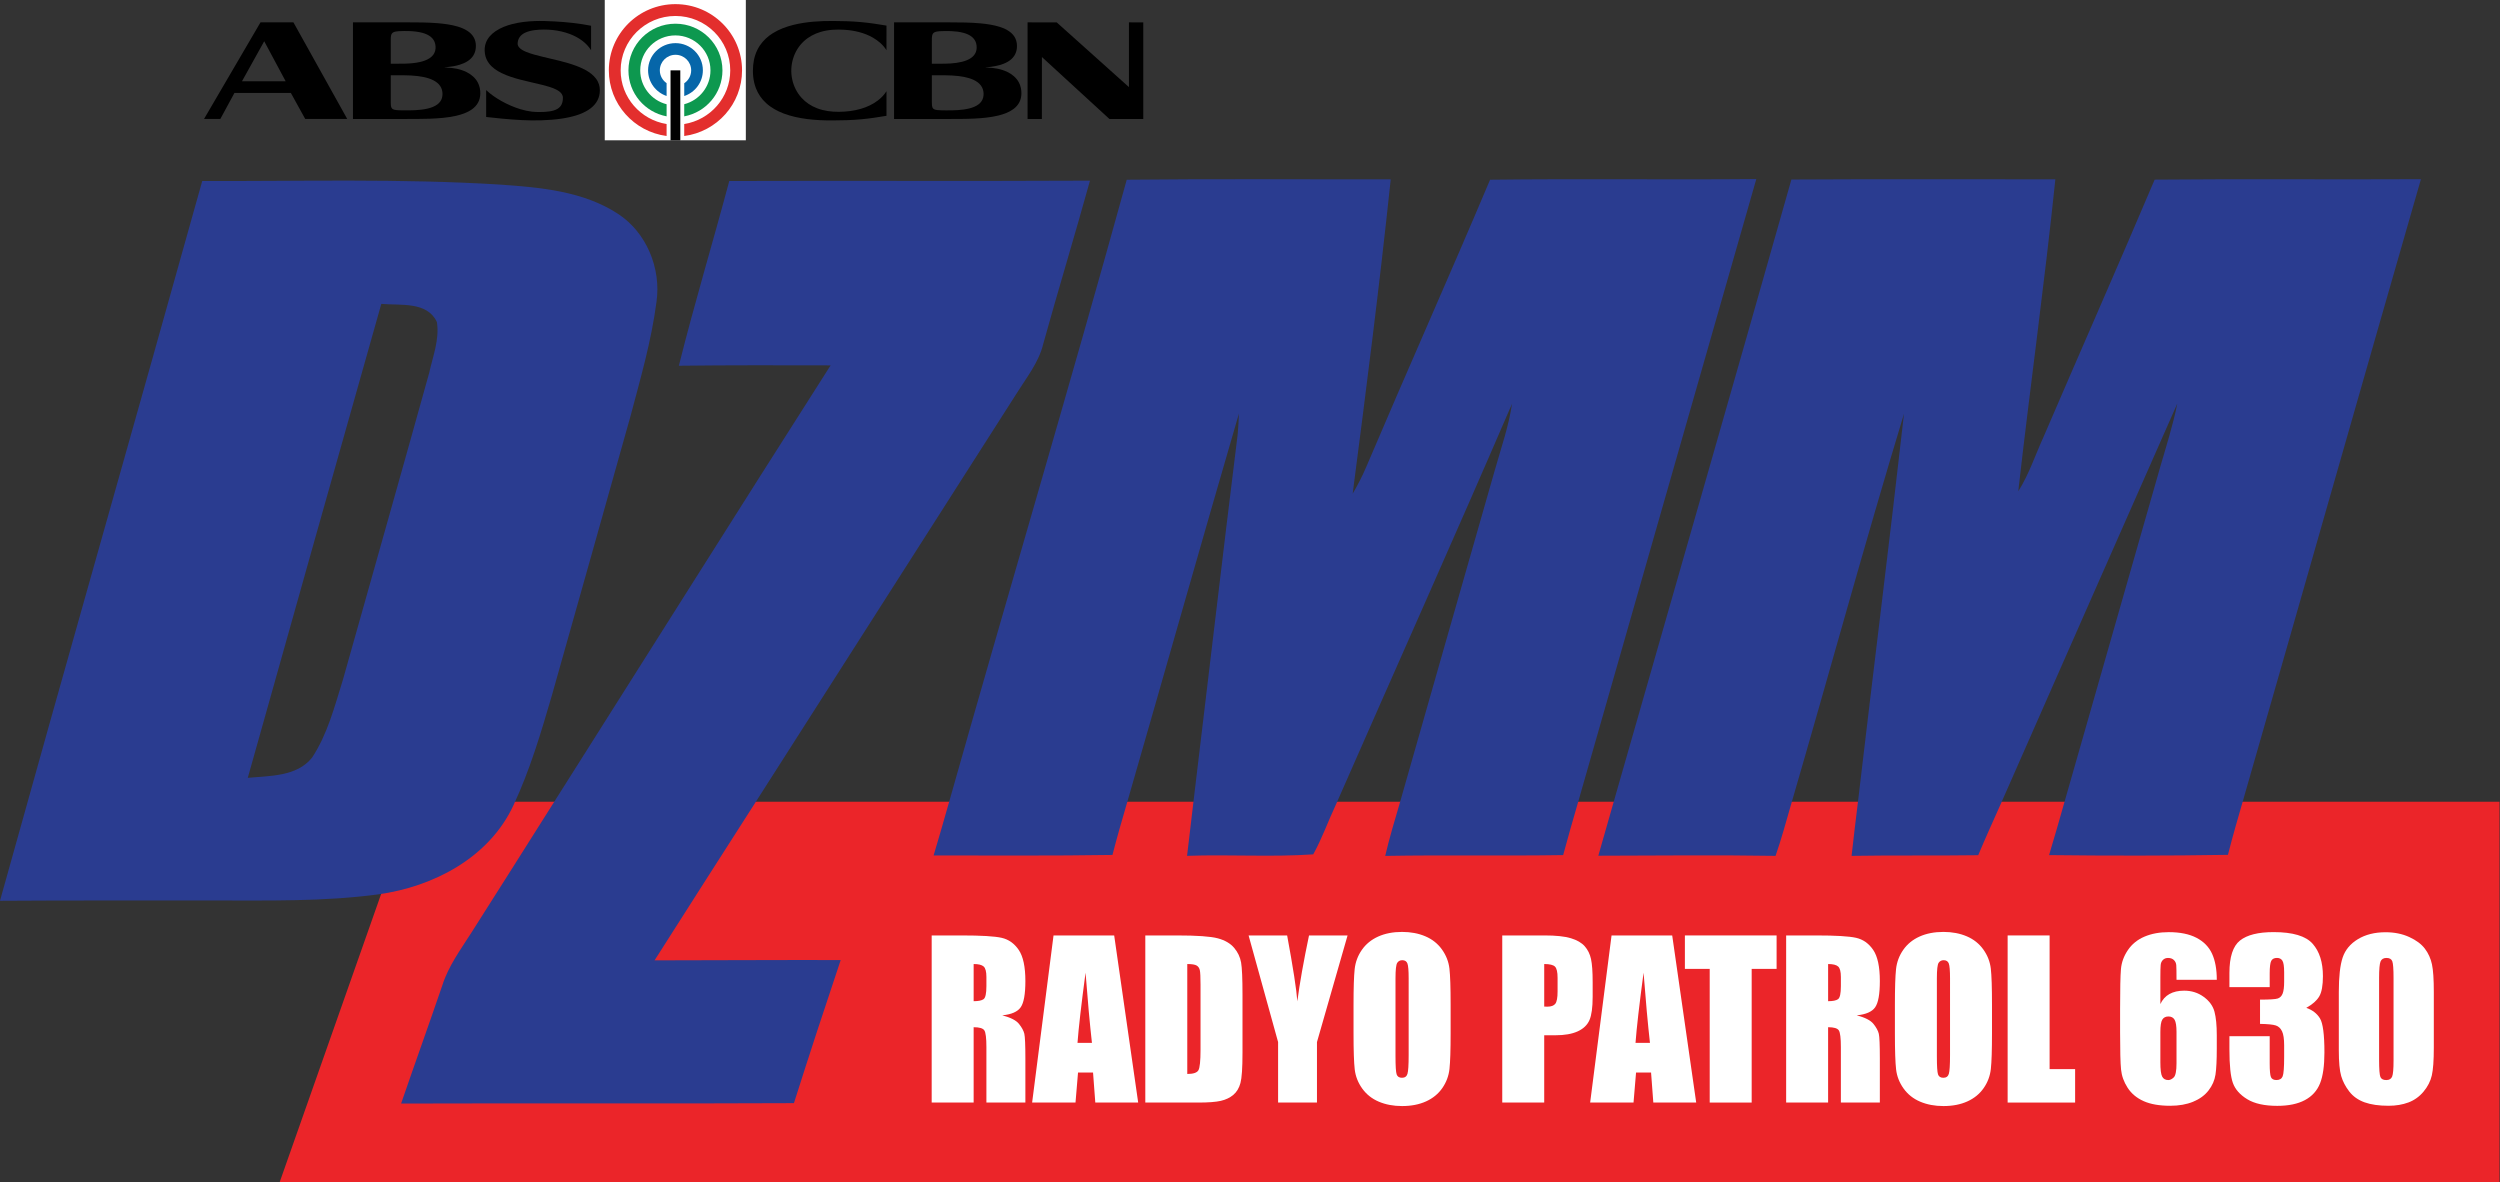 <svg width="977.65" height="462.38" enable-background="new 0 0 1035 549" version="1.1" viewBox="0 0 977.65 462.38" xml:space="preserve" xmlns="http://www.w3.org/2000/svg">
<rect x="0" y="0" width="977.65" height="462.38" fill="#333333" stroke="none"/>
<polygon transform="matrix(.966 0 0 .966 -22.346 -33.271)" points="1035 359 190.58 359 136.35 513 1035 513" fill="#eb2529"/><g transform="matrix(.966 0 0 .966 -22.346 -33.271)">
						<rect x="267.95" y="34.436" width="57.114" height="56.802" fill="#fff"/>
			</g><rect x="262.22" y="27.513" width="3.817" height="27.368" fill="#010101" stroke-width=".966"/><path d="m264.15 16.869c-5.916 0-10.712 4.756-10.712 10.621 0 4.661 3.029 8.617 7.241 10.048v-5.025c-1.599-1.098-2.647-2.929-2.647-5.005 0-3.358 2.743-6.081 6.128-6.081s6.128 2.723 6.128 6.081c0 2.102-1.074 3.955-2.708 5.047v4.997c4.235-1.417 7.284-5.386 7.284-10.063 0-5.867-4.796-10.621-10.712-10.621z" fill="#0666a9" stroke-width=".966"/><path d="m264.14 9.27c-10.153 0-18.383 8.183-18.383 18.275 0 8.92 6.427 16.345 14.928 17.953v-4.729c-5.931-1.513-10.316-6.87-10.316-13.247 0-7.553 6.149-13.675 13.734-13.675s13.734 6.123 13.734 13.675c0 6.357-4.358 11.701-10.263 13.233v4.746c8.51-1.6 14.947-9.03 14.947-17.957 9.7e-4 -10.093-8.229-18.274-18.382-18.274z" fill="#0d984f" stroke-width=".966"/><path d="m264.14 1.616c-14.386 0-26.046 11.594-26.046 25.897 0 13.136 9.838 23.987 22.587 25.67v-4.682c-10.187-1.643-17.966-10.414-17.966-20.988 0-11.745 9.593-21.267 21.427-21.267 11.834 0 21.427 9.521 21.427 21.267 0 10.586-7.794 19.364-17.997 20.993v4.681c12.762-1.671 22.614-12.528 22.614-25.673 9.7e-4 -14.302-11.661-25.897-26.045-25.897z" fill="#e32e2d" stroke-width=".966"/><g transform="translate(-22.346 -33.271)"><path d="m222.78 42.65c2.829-0.712 5.744-1.033 8.654-1.143 2.599-0.1 5.201 0.01 7.797 0.142 4.783 0.258 9.558 0.769 14.262 1.686-9.6e-4 3.191-9.6e-4 6.383-9.6e-4 9.574-0.897-1.442-2.087-2.688-3.439-3.708-1.48-1.12-3.146-1.979-4.878-2.637-2.168-0.816-4.448-1.32-6.751-1.564-2.296-0.236-4.62-0.232-6.912 0.043-1.297 0.17-2.596 0.444-3.787 1.002-0.871 0.409-1.683 0.998-2.213 1.812-0.477 0.72-0.712 1.583-0.74 2.441-0.012 0.54 0.213 1.062 0.554 1.473 0.703 0.831 1.706 1.326 2.688 1.753 2.154 0.891 4.43 1.427 6.687 1.981 4.36 1.048 8.776 1.949 12.99 3.515 1.643 0.621 3.258 1.345 4.736 2.302 1.498 0.971 2.873 2.221 3.691 3.832 0.716 1.387 0.929 2.995 0.732 4.535-0.151 1.272-0.59 2.511-1.298 3.581-0.779 1.187-1.853 2.159-3.037 2.931-1.361 0.889-2.865 1.539-4.404 2.052-2.005 0.663-4.078 1.097-6.164 1.407-2.615 0.386-5.255 0.579-7.897 0.659-5.09 0.173-10.179-0.182-15.245-0.639-2.116-0.197-4.23-0.419-6.342-0.666 9.7e-4 -3.506 0-7.013 9.7e-4 -10.52 1.801 1.713 3.881 3.105 6.042 4.322 2.334 1.298 4.795 2.377 7.352 3.154 1.47 0.443 2.975 0.786 4.501 0.962 1.001 0.123 2.011 0.14 3.018 0.142 1.348-0.003 2.701-0.049 4.035-0.267 1.03-0.171 2.064-0.445 2.965-0.989 0.687-0.415 1.263-1.023 1.602-1.755 0.376-0.793 0.492-1.683 0.495-2.554 3e-3 -0.519-0.157-1.035-0.44-1.468-0.549-0.829-1.419-1.373-2.293-1.806-1.658-0.802-3.446-1.284-5.223-1.744-2.891-0.723-5.813-1.319-8.696-2.076-2.525-0.669-5.04-1.44-7.387-2.597-1.825-0.904-3.575-2.075-4.824-3.71-0.844-1.099-1.411-2.409-1.621-3.779-0.224-1.491-0.149-3.056 0.419-4.465 0.712-1.811 2.102-3.276 3.687-4.366 2.014-1.381 4.33-2.249 6.682-2.848z" stroke-width=".966"/><g transform="scale(.966)">
				<path d="m128.59 43.49c4.442-1e-3 8.883-1e-3 13.325-1e-3 7.263 13.037 14.524 26.075 21.786 39.111-5.67 0-11.339 1e-3 -17.009-1e-3 -1.938-3.511-3.88-7.02-5.819-10.531-7.611 2e-3 -15.222-3e-3 -22.834 3e-3 -1.899 3.512-3.808 7.018-5.71 10.528-2.2 1e-3 -4.4 0-6.6 0 7.619-13.036 15.241-26.072 22.861-39.109zm-7.506 23.858c5.899 0 11.797 1e-3 17.695 0-2.894-5.403-5.788-10.805-8.684-16.207-3.004 5.402-6.007 10.805-9.011 16.207z"/>
			</g><g transform="scale(.966)">
				<path d="m166.02 43.489c7.388-1e-3 14.778 0 22.166 0 3.993 2e-3 7.992 0.014 11.976 0.329 2.775 0.232 5.56 0.581 8.238 1.373 1.379 0.415 2.733 0.953 3.945 1.739 0.998 0.646 1.892 1.482 2.5 2.512 0.621 1.035 0.917 2.244 0.935 3.446 0.035 1.372-0.263 2.774-0.987 3.951-0.558 0.921-1.349 1.686-2.24 2.282-1.019 0.684-2.162 1.165-3.33 1.527-1.707 0.528-3.481 0.798-5.255 0.985-0.331 0.042-0.667 0.055-0.994 0.12 0.254 0.074 0.522 0.027 0.784 0.044 2.824 0.066 5.686 0.566 8.239 1.818 1.909 0.937 3.626 2.384 4.603 4.3 0.703 1.361 1.008 2.907 0.973 4.432-0.022 1.248-0.299 2.504-0.896 3.605-0.595 1.112-1.491 2.043-2.516 2.769-1.896 1.337-4.138 2.075-6.378 2.596-3.466 0.78-7.024 1.037-10.567 1.178-3.609 0.131-7.222 0.098-10.833 0.106-6.788 1e-3 -13.575 0-20.363 1e-3v-39.113zm18.486 3.581c-0.746 0.065-1.524 0.128-2.195 0.489-0.466 0.247-0.755 0.733-0.855 1.24-0.17 0.817-0.128 1.658-0.135 2.488 0 2.982-1e-3 5.963 0 8.945 3.934-0.031 7.924 0.188 11.792-0.683 1.329-0.307 2.649-0.739 3.807-1.472 0.855-0.541 1.61-1.276 2.054-2.194 0.55-1.118 0.602-2.425 0.348-3.629-0.239-1.129-0.886-2.157-1.781-2.882-0.99-0.814-2.203-1.304-3.428-1.642-1.703-0.458-3.469-0.633-5.226-0.702-1.46-0.047-2.923-0.045-4.381 0.042zm-3.186 17.843c1e-3 3.706-1e-3 7.412 1e-3 11.118 0.025 0.684-3e-3 1.408 0.31 2.037 0.254 0.507 0.824 0.733 1.35 0.839 1.005 0.195 2.036 0.18 3.056 0.205 3.411 0.019 6.867 0.053 10.211-0.72 1.408-0.341 2.818-0.831 3.983-1.718 0.839-0.634 1.504-1.515 1.802-2.53 0.318-1.071 0.301-2.231 0.016-3.307-0.301-1.117-0.989-2.108-1.875-2.843-0.991-0.829-2.18-1.385-3.397-1.795-1.48-0.491-3.021-0.777-4.567-0.967-3.613-0.436-7.26-0.294-10.89-0.319z"/>
			</g></g><g transform="translate(-22.346 -33.271)"><path d="m332.55 43.015c5.143-1.274 10.471-1.579 15.752-1.541 3.638 0.015 7.28 0.112 10.904 0.453 3.287 0.301 6.551 0.803 9.805 1.354-2e-3 3.207 0 6.413-9.7e-4 9.618-1.298-2.07-3.209-3.695-5.309-4.909-3.354-1.924-7.209-2.809-11.039-3.069-3.174-0.213-6.415-0.07-9.476 0.855-2.398 0.715-4.668 1.927-6.502 3.638-1.947 1.8-3.379 4.134-4.161 6.664-0.833 2.657-0.967 5.529-0.374 8.25 0.569 2.661 1.818 5.186 3.655 7.2 1.639 1.81 3.732 3.183 6.007 4.058 2.743 1.065 5.709 1.444 8.639 1.412 2.899-0.026 5.811-0.362 8.597-1.184 2.368-0.699 4.648-1.76 6.614-3.266 1.306-1.007 2.48-2.208 3.35-3.615-9.7e-4 3.209 0 6.419 0 9.628-3.241 0.547-6.492 1.048-9.765 1.348-3.748 0.354-7.515 0.445-11.277 0.457-3.343 0.02-6.691-0.117-10.008-0.541-3.114-0.404-6.212-1.053-9.154-2.166-2.499-0.95-4.896-2.257-6.876-4.072-1.756-1.596-3.141-3.603-3.984-5.822-1.092-2.854-1.344-5.973-1.073-9 0.25-2.714 1.084-5.404 2.611-7.677 1.307-1.97 3.094-3.595 5.096-4.84 2.447-1.527 5.184-2.531 7.971-3.233z" stroke-width=".966"/><g transform="scale(.966)">
				<path d="m385.07 43.495h22.676c4.098 5e-3 8.203 0.029 12.287 0.4 2.686 0.257 5.381 0.636 7.956 1.472 1.38 0.454 2.731 1.051 3.906 1.918 0.946 0.7 1.761 1.601 2.268 2.671 0.602 1.25 0.76 2.677 0.617 4.045-0.113 1.078-0.466 2.137-1.067 3.043-0.683 1.041-1.663 1.859-2.739 2.47-2.047 1.147-4.377 1.661-6.682 1.973-0.753 0.105-1.511 0.165-2.262 0.265 0.177 0.09 0.39 0.028 0.586 0.048 2.86 0.044 5.762 0.532 8.355 1.782 1.91 0.924 3.638 2.351 4.635 4.251 0.734 1.38 1.053 2.959 1.018 4.516-0.021 1.175-0.264 2.356-0.794 3.41-0.554 1.118-1.41 2.068-2.406 2.811-1.814 1.35-3.986 2.111-6.161 2.65-3.15 0.759-6.389 1.05-9.617 1.219-3.646 0.184-7.298 0.158-10.947 0.167-7.211 0-14.42 1e-3 -21.63 0 2e-3 -13.036 2e-3 -26.074 1e-3 -39.111zm18.506 3.579c-0.75 0.065-1.532 0.125-2.208 0.485-0.445 0.231-0.737 0.68-0.846 1.161-0.188 0.798-0.149 1.625-0.156 2.438-1e-3 3.025 0 6.052-1e-3 9.077 1.046 3e-3 2.093 1e-3 3.14 1e-3 3.036 0.013 6.11-0.05 9.073-0.783 1.301-0.332 2.591-0.799 3.696-1.579 0.827-0.582 1.527-1.374 1.896-2.324 0.433-1.111 0.434-2.36 0.147-3.507-0.278-1.092-0.947-2.064-1.834-2.752-0.967-0.76-2.129-1.227-3.306-1.552-1.658-0.449-3.376-0.626-5.088-0.7-1.503-0.054-3.011-0.051-4.513 0.035zm-3.209 17.844c-1e-3 3.173-1e-3 6.346-1e-3 9.519 9e-3 0.881-0.029 1.765 0.051 2.643 0.05 0.488 0.163 1.018 0.543 1.361 0.448 0.391 1.062 0.486 1.632 0.561 1.18 0.127 2.369 0.108 3.555 0.122 3.143 0.01 6.326-0.033 9.395-0.787 1.358-0.349 2.715-0.848 3.825-1.727 0.858-0.672 1.513-1.615 1.774-2.678 0.265-1.086 0.221-2.248-0.114-3.314-0.349-1.101-1.078-2.055-1.985-2.761-1.087-0.853-2.378-1.402-3.692-1.801-1.348-0.402-2.736-0.652-4.131-0.82-3.6-0.433-7.234-0.292-10.852-0.318z"/>
			</g><path d="m424.19 79.814c9.7e-4 -12.599-9.6e-4 -25.199 9.7e-4 -37.798 3.796-9.66e-4 7.592 0.009 11.389 0.009 9.417 8.437 18.833 16.874 28.249 25.312 9.6e-4 -8.441 0-16.88 9.6e-4 -25.321 1.868 0.003 3.737-0.01 5.605 0.007v37.79c-4.407 9.66e-4 -8.813 0-13.221 9.66e-4 -8.806-8.081-17.612-16.161-26.418-24.243-3e-3 8.081-6e-3 16.161-0.013 24.243-1.865-9.66e-4 -3.728-9.66e-4 -5.593 0z" stroke-width=".966"/></g><g transform="matrix(.966 0 0 .966 -22.346 -33.271)" fill="#2a3c90">
				<path d="m105 107.72c40.202 0.124 80.467-1.036 120.63 1.45 16.321 1.16 33.595 2.63 47.659 11.826 11.557 7.518 17.523 22.057 15.617 35.581-2.051 15.823-6.524 31.211-10.605 46.6-10.543 37.611-21.147 75.202-31.752 112.77-4.391 15.078-8.886 30.197-15.534 44.446-9.838 21.27-32.435 33.034-54.805 36.12-22.079 2.962-44.428 2.444-66.652 2.465-28.811 0.041-57.621-0.083-86.432 0.124 27.03-97.218 54.764-194.21 81.876-291.38m18.434 241.61c8.906-0.849 19.884-0.456 26.035-8.202 6.255-9.444 9.072-20.628 12.427-31.315 11.661-41.443 23.426-82.865 34.962-124.35 1.491-6.772 4.267-13.669 3.128-20.67-3.915-8.429-14.871-6.628-22.493-7.332-18.103 63.936-36.102 127.91-54.059 191.87z"/>
				<path d="m318.36 107.72c48.674-0.166 97.348 0.104 146.02-0.145-6.089 22.016-12.759 43.887-18.869 65.902-1.781 7.622-6.814 13.773-10.853 20.276-35.418 55.485-70.898 110.97-106.32 166.48-13.422 20.96-26.864 41.94-40.223 62.982 25.124-0.021 50.227-0.186 75.351-0.124-6.462 19.261-12.8 38.564-18.931 57.929-53.003 0.269-106.03-0.021-159.03 0.166 5.489-15.968 11.226-31.874 16.694-47.863 2.465-7.829 7.415-14.477 11.765-21.332 10.957-17.294 21.955-34.546 32.829-51.86 37.551-59.254 74.854-118.65 112.59-177.78-20.484-0.041-40.948-0.104-61.433 0.145 6.255-25.062 13.753-49.812 20.402-74.768z"/>
				<path d="m479.25 107.2c35.625-0.394 71.25-0.104 106.88-0.145-4.474 42.478-9.9 84.915-15.41 127.25 2.071-3.542 3.956-7.187 5.551-10.956 16.487-38.812 33.678-77.314 50.082-116.15 35.915-0.456 71.851 0.062 107.77-0.269-24.109 84.397-48.26 168.79-72.41 253.19-1.988 6.814-3.935 13.628-5.779 20.483-24.005 0.393-48.032-0.104-72.037 0.331 1.698-7.352 3.915-14.601 6.027-21.85 12.738-44.86 25.621-89.658 38.401-134.5 2.506-8.864 5.572-17.584 6.918-26.717-23.384 54.283-47.576 108.22-71.333 162.35-3.128 6.648-5.572 13.649-9.155 20.09-16.943 1.16-34.072-0.021-51.076 0.601 0.808-7.062 1.636-14.125 2.506-21.208 6.007-49.727 11.785-99.495 17.958-149.2 0.29-2.879 0.435-5.758 0.539-8.657-15.368 52.73-30.281 105.58-45.526 158.36-1.968 6.752-3.935 13.524-5.675 20.338-24.13 0.393-48.28 0.186-72.41 0.207 2.092-6.959 4.08-13.938 6.069-20.918 23.797-84.274 48.817-168.22 72.119-252.63z"/>
				<path d="m748.33 107.12c35.604-0.228 71.229-0.041 106.86-0.083-4.37 42.168-10.253 84.169-15.016 126.3 4.329-6.855 6.856-14.601 10.19-21.933 14.954-34.774 30.24-69.402 45.028-104.24 35.936-0.352 71.851 0.021 107.79-0.186-24.13 83.797-47.949 167.7-72.016 251.51-2.113 7.311-4.246 14.622-6.11 22.016-24.13 0.394-48.28 0.394-72.41 0.104 2.175-7.207 4.246-14.456 6.297-21.726 12.883-44.984 25.725-89.948 38.566-134.93 2.506-8.678 5.282-17.294 7.063-26.179-23.964 54.18-47.804 108.4-71.706 162.62-3.003 6.731-6.048 13.441-8.906 20.255-17.088 0.249-34.175-0.021-51.263 0.269 0.828-7.332 1.678-14.643 2.589-21.933 6.131-52.378 12.717-104.69 18.641-157.09-15.907 52.44-30.323 105.34-45.65 157.94-2.05 7.042-3.935 14.146-6.359 21.084-23.923-0.393-47.845-0.104-71.747-0.062 2.03-7 4.018-13.98 5.986-20.98 24.067-84.252 48.321-168.44 72.181-252.76z"/>
			</g><g transform="matrix(.966 0 0 .966 -22.346 -33.271)" fill="#fff">
				<path d="m400.3 413.13h12.025c8.016 0 13.444 0.32 16.282 0.961 2.838 0.642 5.151 2.277 6.941 4.91 1.789 2.633 2.684 6.833 2.684 12.6 0 5.266-0.632 8.804-1.896 10.614-1.265 1.812-3.753 2.897-7.465 3.26 3.362 0.863 5.622 2.021 6.779 3.469 1.156 1.448 1.876 2.778 2.159 3.99s0.424 4.549 0.424 10.009v17.844h-15.778v-22.482c0-3.621-0.276-5.864-0.827-6.729-0.552-0.863-1.998-1.295-4.338-1.295v30.506h-16.989v-67.657zm16.989 11.575v15.044c1.91 0 3.249-0.271 4.015-0.814s1.15-2.305 1.15-5.286v-3.72c0-2.145-0.37-3.552-1.109-4.221-0.741-0.669-2.093-1.003-4.056-1.003z"/>
				<path d="m474.18 413.13 9.715 67.656h-17.362l-0.912-12.16h-6.077l-1.021 12.16h-17.563l8.666-67.656zm-9.004 43.502c-0.86-7.663-1.723-17.135-2.587-28.416-1.731 12.955-2.818 22.428-3.261 28.416z"/>
				<path d="m486.78 413.13h12.711c8.205 0 13.753 0.391 16.646 1.17 2.892 0.78 5.091 2.062 6.599 3.845 1.506 1.783 2.447 3.768 2.824 5.955s0.564 6.484 0.564 12.892v23.694c0 6.074-0.275 10.134-0.826 12.182-0.553 2.048-1.514 3.65-2.887 4.806-1.371 1.156-3.066 1.964-5.084 2.424s-5.058 0.689-9.12 0.689h-21.428v-67.657zm16.989 11.575v44.506c2.448 0 3.955-0.509 4.52-1.525s0.848-3.782 0.848-8.295v-26.286c0-3.064-0.095-5.028-0.283-5.892-0.188-0.863-0.619-1.497-1.292-1.901s-1.937-0.607-3.793-0.607z"/>
				<path d="m568.66 413.13-12.389 43.168v24.488h-15.738v-24.488l-11.944-43.168h15.606c2.439 13.206 3.814 22.093 4.126 26.661 0.941-7.219 2.519-16.105 4.731-26.661z"/>
				<path d="m610.38 452.74c0 6.798-0.155 11.61-0.465 14.438s-1.277 5.412-2.905 7.752-3.827 4.138-6.598 5.391c-2.771 1.254-5.999 1.881-9.685 1.881-3.498 0-6.639-0.593-9.423-1.776s-5.023-2.96-6.719-5.328c-1.694-2.367-2.703-4.944-3.026-7.73s-0.484-7.661-0.484-14.626v-11.576c0-6.797 0.154-11.61 0.464-14.438s1.277-5.412 2.906-7.752c1.627-2.341 3.826-4.138 6.598-5.392 2.771-1.253 5.998-1.88 9.685-1.88 3.497 0 6.638 0.592 9.422 1.776 2.785 1.184 5.024 2.96 6.72 5.327 1.694 2.369 2.703 4.946 3.026 7.731 0.322 2.786 0.484 7.662 0.484 14.626zm-16.989-22.232c0-3.147-0.168-5.161-0.504-6.038-0.337-0.878-1.029-1.316-2.078-1.316-0.889 0-1.568 0.355-2.038 1.065-0.472 0.711-0.706 2.807-0.706 6.289v31.593c0 3.928 0.154 6.352 0.464 7.271 0.309 0.919 1.029 1.379 2.159 1.379 1.156 0 1.896-0.529 2.219-1.588s0.484-3.58 0.484-7.564z"/>
				<path d="m631.28 413.13h17.109c4.627 0 8.186 0.376 10.674 1.128s4.358 1.839 5.609 3.26 2.099 3.142 2.542 5.161c0.444 2.02 0.666 5.147 0.666 9.382v5.892c0 4.318-0.431 7.467-1.291 9.444-0.861 1.979-2.441 3.497-4.742 4.556-2.3 1.059-5.307 1.588-9.019 1.588h-4.561v27.246h-16.988v-67.657zm16.988 11.575v17.217c0.484 0.028 0.901 0.042 1.251 0.042 1.561 0 2.644-0.396 3.249-1.19s0.908-2.445 0.908-4.952v-5.559c0-2.312-0.351-3.816-1.05-4.513s-2.151-1.045-4.358-1.045z"/>
				<path d="m700.08 413.13 9.715 67.656h-17.362l-0.911-12.16h-6.077l-1.021 12.16h-17.563l8.666-67.656zm-9.004 43.502c-0.86-7.663-1.723-17.135-2.588-28.416-1.73 12.955-2.817 22.428-3.26 28.416z"/>
				<path d="m742.34 413.13v13.539h-10.089v54.117h-16.988v-54.117h-10.048v-13.539z"/>
				<path d="m746.21 413.13h12.025c8.017 0 13.444 0.32 16.282 0.961 2.838 0.642 5.151 2.277 6.941 4.91 1.788 2.633 2.683 6.833 2.683 12.6 0 5.266-0.632 8.804-1.896 10.614-1.265 1.812-3.753 2.897-7.465 3.26 3.362 0.863 5.622 2.021 6.779 3.469 1.156 1.448 1.876 2.778 2.159 3.99 0.282 1.212 0.423 4.549 0.423 10.009v17.844h-15.777v-22.482c0-3.621-0.276-5.864-0.827-6.729-0.552-0.863-1.998-1.295-4.339-1.295v30.506h-16.988zm16.988 11.575v15.044c1.91 0 3.249-0.271 4.016-0.814s1.15-2.305 1.15-5.286v-3.72c0-2.145-0.37-3.552-1.11-4.221s-2.092-1.003-4.056-1.003z"/>
				<path d="m829.54 452.74c0 6.798-0.155 11.61-0.465 14.438s-1.277 5.412-2.905 7.752-3.827 4.138-6.598 5.391c-2.771 1.254-5.999 1.881-9.685 1.881-3.498 0-6.639-0.593-9.423-1.776s-5.023-2.96-6.719-5.328c-1.694-2.367-2.703-4.944-3.026-7.73s-0.484-7.661-0.484-14.626v-11.576c0-6.797 0.154-11.61 0.464-14.438s1.277-5.412 2.906-7.752c1.627-2.341 3.826-4.138 6.598-5.392 2.771-1.253 5.998-1.88 9.685-1.88 3.497 0 6.638 0.592 9.422 1.776 2.785 1.184 5.024 2.96 6.72 5.327 1.694 2.369 2.703 4.946 3.026 7.731 0.322 2.786 0.484 7.662 0.484 14.626zm-16.989-22.232c0-3.147-0.168-5.161-0.504-6.038-0.337-0.878-1.029-1.316-2.078-1.316-0.889 0-1.568 0.355-2.038 1.065-0.472 0.711-0.706 2.807-0.706 6.289v31.593c0 3.928 0.154 6.352 0.464 7.271 0.309 0.919 1.029 1.379 2.159 1.379 1.156 0 1.896-0.529 2.219-1.588s0.484-3.58 0.484-7.564z"/>
				<path d="m852.86 413.13v54.116h10.331v13.54h-27.319v-67.656z"/>
				<path d="m920.54 431.1h-16.303c0-3.147-0.034-5.133-0.101-5.955-0.067-0.821-0.391-1.511-0.969-2.068s-1.365-0.836-2.36-0.836c-0.834 0-1.521 0.266-2.058 0.794-0.539 0.53-0.848 1.212-0.929 2.048s-0.121 2.522-0.121 5.057v10.781c0.834-1.811 2.059-3.168 3.672-4.074 1.614-0.904 3.605-1.358 5.973-1.358 2.986 0 5.622 0.836 7.909 2.508 2.286 1.672 3.739 3.678 4.358 6.018 0.618 2.34 0.928 5.503 0.928 9.486v5.391c0 4.736-0.175 8.261-0.524 10.572-0.35 2.313-1.285 4.451-2.805 6.415s-3.605 3.489-6.255 4.576c-2.649 1.086-5.736 1.63-9.261 1.63-4.386 0-7.977-0.627-10.774-1.881s-4.957-3.058-6.477-5.412c-1.521-2.354-2.408-4.826-2.663-7.417-0.256-2.591-0.384-7.619-0.384-15.086v-9.361c0-8.051 0.114-13.435 0.343-16.151s1.164-5.286 2.805-7.71 3.881-4.241 6.719-5.453 6.114-1.818 9.826-1.818c4.573 0 8.326 0.767 11.259 2.299 2.932 1.532 5.03 3.691 6.295 6.478s1.897 6.292 1.897 10.527zm-16.303 21.103c0-2.396-0.256-4.039-0.767-4.931s-1.346-1.338-2.502-1.338c-1.13 0-1.957 0.426-2.481 1.275s-0.787 2.515-0.787 4.993v12.244c0 2.981 0.249 4.932 0.747 5.851 0.497 0.92 1.324 1.379 2.481 1.379 0.699 0 1.426-0.354 2.179-1.065 0.753-0.71 1.13-2.625 1.13-5.746v-12.662z"/>
				<path d="m956.77 442.44c2.476 0.865 4.318 2.279 5.528 4.244 1.211 1.966 1.816 6.571 1.816 13.819 0 5.379-0.592 9.554-1.775 12.521-1.185 2.969-3.229 5.227-6.134 6.773s-6.632 2.32-11.178 2.32c-5.165 0-9.221-0.898-12.167-2.695-2.945-1.797-4.883-3.997-5.811-6.603-0.928-2.604-1.393-7.125-1.393-13.561v-5.349h16.303v10.99c0 2.925 0.168 4.785 0.505 5.579 0.336 0.794 1.082 1.19 2.239 1.19 1.265 0 2.099-0.501 2.502-1.504s0.605-3.621 0.605-7.856v-4.681c0-2.591-0.282-4.485-0.848-5.683-0.564-1.198-1.399-1.985-2.502-2.361-1.104-0.376-3.242-0.592-6.416-0.647v-9.821c3.874 0 6.269-0.152 7.183-0.459 0.915-0.307 1.574-0.976 1.978-2.006s0.605-2.646 0.605-4.848v-3.761c0-2.368-0.236-3.929-0.706-4.681-0.471-0.752-1.204-1.129-2.199-1.129-1.13 0-1.903 0.397-2.32 1.191-0.418 0.794-0.626 2.486-0.626 5.077v5.559h-16.303v-5.768c0-6.463 1.426-10.83 4.277-13.101s7.385-3.406 13.6-3.406c7.774 0 13.047 1.573 15.818 4.72 2.771 3.146 4.156 7.517 4.156 13.112 0 3.786-0.498 6.521-1.493 8.206s-2.742 3.228-5.244 4.619z"/>
				<path d="m1008.4 436.03v22.565c0 5.127-0.27 8.859-0.808 11.2-0.538 2.34-1.654 4.527-3.349 6.561s-3.74 3.497-6.134 4.388c-2.395 0.892-5.071 1.338-8.03 1.338-3.901 0-7.143-0.468-9.726-1.4-2.582-0.933-4.641-2.389-6.174-4.367s-2.623-4.06-3.269-6.247-0.969-5.662-0.969-10.427v-23.61c0-6.213 0.518-10.865 1.554-13.958 1.035-3.092 3.094-5.571 6.174-7.438 3.08-1.866 6.813-2.8 11.198-2.8 3.577 0 6.779 0.647 9.604 1.943 2.824 1.296 4.936 2.877 6.335 4.743 1.398 1.867 2.347 3.97 2.845 6.311 0.5 2.339 0.749 6.072 0.749 11.198zm-16.303-5.683c0-3.594-0.169-5.843-0.505-6.749-0.336-0.905-1.123-1.358-2.36-1.358-1.211 0-2.012 0.481-2.401 1.442s-0.585 3.183-0.585 6.665v33.014c0 3.928 0.182 6.296 0.545 7.104 0.363 0.809 1.15 1.212 2.36 1.212 1.211 0 2.004-0.473 2.381-1.421 0.377-0.946 0.565-3.077 0.565-6.394z"/>
			</g>
</svg>
